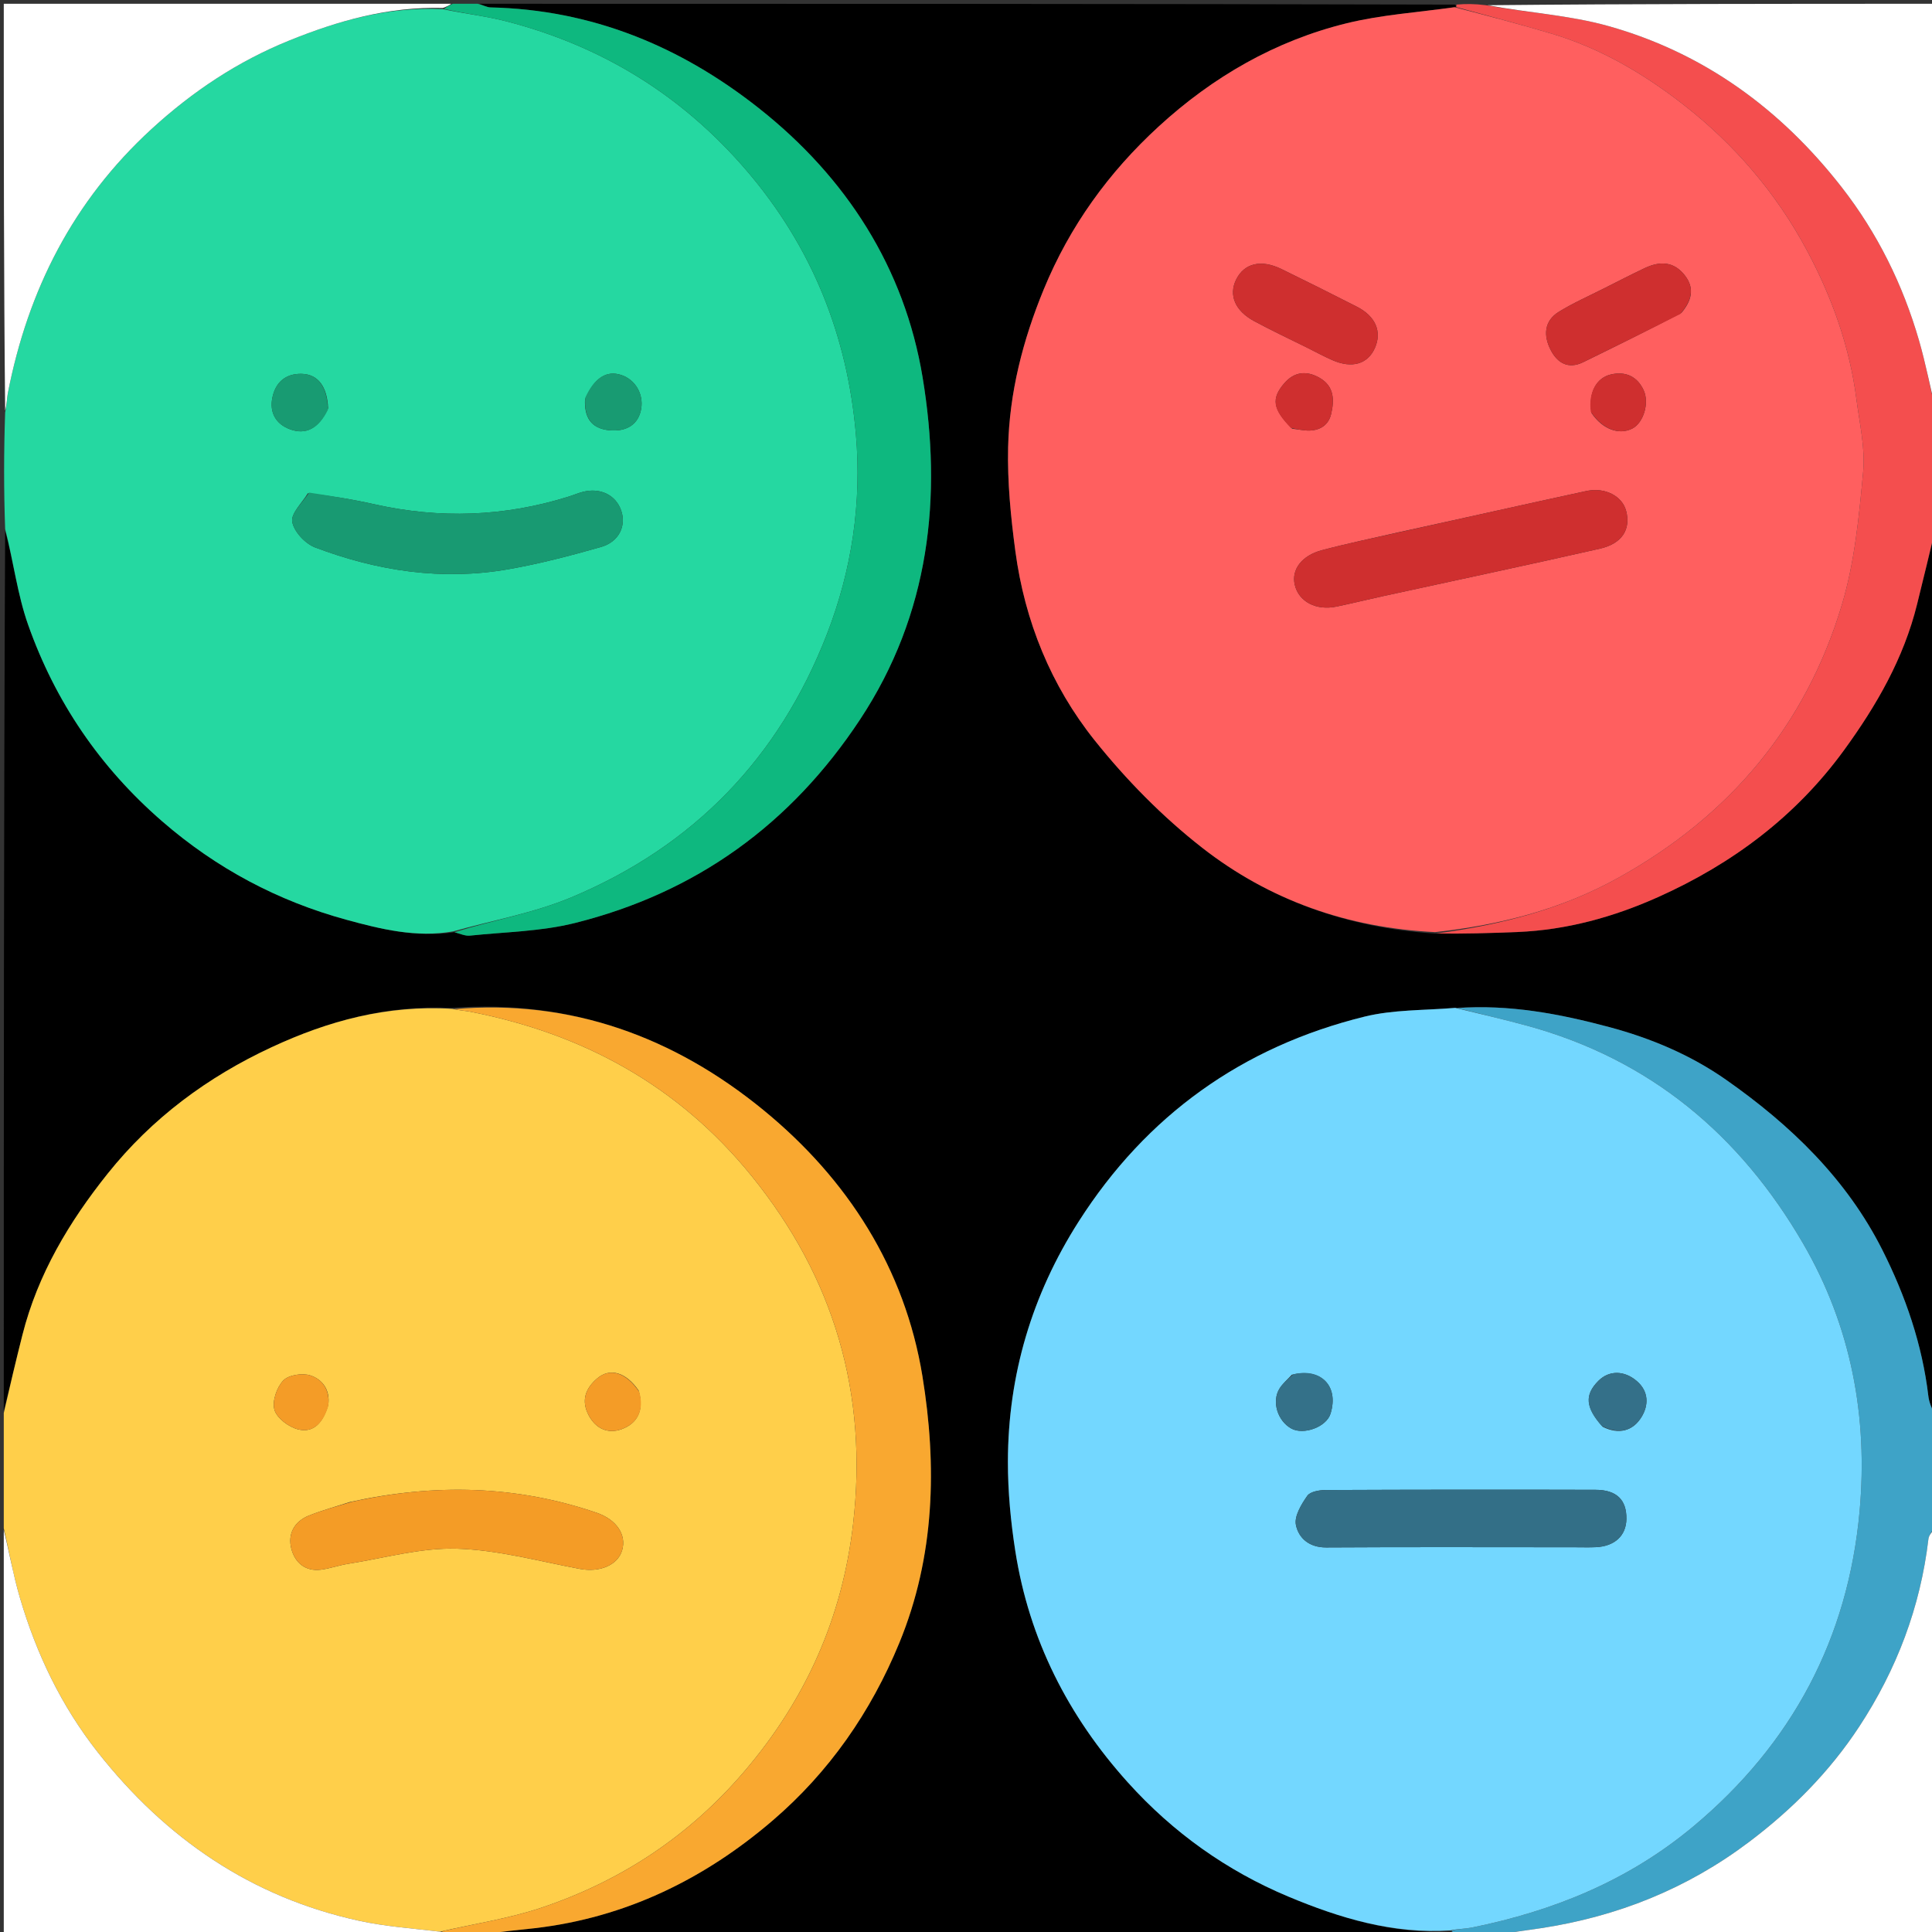 <svg version="1.1" id="Layer_1" xmlns="http://www.w3.org/2000/svg" xmlns:xlink="http://www.w3.org/1999/xlink" x="0px" y="0px"
	 width="100%" viewBox="0 0 512 512" enable-background="new 0 0 512 512" xml:space="preserve">
<rect x="0" y="0" width="512" height="512" fill="#333333" stroke="none"/>
<path fill="#0000000" opacity="1" stroke="none" 
	d="
M1,374 
	C1,296.312 1,218.625 1.364,140.656 
	C3.582,148.793 4.601,157.508 7.454,165.574 
	C14.663,185.96 26.469,203.324 42.968,217.649 
	C57.344,230.132 73.62,238.768 91.768,243.737 
	C100.906,246.239 110.337,248.545 120.43,247.044 
	C122.049,247.504 123.335,248.078 124.547,247.95 
	C133.828,246.975 143.343,246.857 152.32,244.614 
	C184.446,236.59 209.53,218.505 227.897,190.714 
	C246.417,162.69 249.739,131.64 244.494,99.975 
	C239.706,71.069 224.357,47.045 201.088,28.663 
	C180.262,12.212 156.817,2.572 129.998,1.963 
	C128.992,1.941 127.999,1.334 127,1 
	C213.021,1 299.042,1 385.527,1.22 
	C385.992,1.441 385.926,1.877 385.469,1.913 
	C375.631,3.3 366.068,3.911 356.905,6.159 
	C337.954,10.807 321.393,20.376 307.049,33.535 
	C293.817,45.674 283.501,59.924 276.606,76.68 
	C271.063,90.154 267.496,104.055 267.163,118.539 
	C266.953,127.715 267.862,136.989 269.088,146.11 
	C271.574,164.614 278.511,181.688 290.072,196.166 
	C298.427,206.629 308.077,216.458 318.619,224.685 
	C336.402,238.564 357.166,245.901 380.142,247.394 
	C387.64,247.504 394.896,247.289 402.148,246.992 
	C415.217,246.457 427.651,243.012 439.464,237.715 
	C459.088,228.916 475.904,216.363 488.689,198.797 
	C497.293,186.976 504.509,174.472 508.047,160.122 
	C509.701,153.415 511.349,146.707 513,140 
	C513,218.021 513,296.042 512.652,374.365 
	C511.871,373.109 511.223,371.575 511.036,369.987 
	C509.419,356.313 504.979,343.438 498.864,331.287 
	C489.375,312.431 474.524,298.139 457.446,286.166 
	C448.081,279.599 437.596,275.171 426.517,272.2 
	C413.282,268.651 399.928,266.138 385.656,267.099 
	C377.31,267.779 369.198,267.548 361.605,269.421 
	C329.234,277.404 303.831,295.561 285.855,323.727 
	C273.495,343.09 267.138,364.394 267.106,387.374 
	C267.096,395.26 267.849,403.221 269.065,411.021 
	C272.722,434.476 283.085,454.814 298.917,472.384 
	C310.837,485.612 325.096,495.782 341.463,502.63 
	C355.027,508.306 369.088,512.574 384.426,511.906 
	C385.15,512.31 385.575,512.655 386,513 
	C300.312,513 214.625,513 128.682,512.629 
	C132.856,511.84 137.295,511.505 141.714,510.991 
	C165.793,508.194 186.704,497.968 204.824,482.399 
	C219.729,469.593 230.781,453.739 238.334,435.367 
	C247.787,412.375 248.313,388.433 244.461,364.749 
	C239.807,336.141 224.614,312.434 202.314,294.179 
	C178.632,274.793 151.242,264.76 119.619,267.1 
	C102.486,266.291 86.928,270.574 71.983,277.521 
	C55,285.415 40.279,296.328 28.554,311 
	C18.331,323.791 10.018,337.67 5.952,353.744 
	C4.247,360.482 2.647,367.247 1,374 
z"/>
<path fill="#FFCF4A" opacity="1" stroke="none" 
	d="
M1,374.469 
	C2.647,367.247 4.247,360.482 5.952,353.744 
	C10.018,337.67 18.331,323.791 28.554,311 
	C40.279,296.328 55,285.415 71.983,277.521 
	C86.928,270.574 102.486,266.291 119.895,267.359 
	C121.954,267.818 123.29,267.857 124.584,268.108 
	C154.488,273.913 179.744,287.69 199.119,311.569 
	C221.042,338.589 230.091,369.33 226.076,403.939 
	C223.199,428.735 213.543,450.369 197.306,469.387 
	C182.65,486.553 164.627,498.461 143.46,505.566 
	C134.911,508.436 125.854,509.794 116.574,511.913 
	C109.152,511.031 102.083,510.534 95.23,509.042 
	C66.617,502.812 43.912,487.208 25.935,464.397 
	C16.279,452.145 9.65,438.305 5.274,423.406 
	C3.502,417.373 2.405,411.141 1,405 
	C1,394.979 1,384.958 1,374.469 
M92.73,398.045 
	C89.105,399.228 85.41,400.233 81.875,401.642 
	C77.942,403.209 76.186,406.562 77.226,410.501 
	C78.171,414.079 80.884,416.493 85.016,415.984 
	C87.456,415.683 89.82,414.809 92.254,414.427 
	C101.853,412.918 111.507,410.128 121.063,410.415 
	C131.975,410.742 142.823,413.742 153.662,415.774 
	C158.857,416.748 163.645,414.859 164.853,410.885 
	C166.105,406.769 163.396,402.702 158.133,400.903 
	C136.895,393.64 115.349,393.085 92.73,398.045 
M86.995,372.288 
	C87.551,368.365 85.436,365.521 82.211,364.489 
	C80.093,363.812 76.453,364.38 75.055,365.862 
	C73.328,367.692 72.063,371.398 72.742,373.647 
	C73.408,375.854 76.526,378.174 78.985,378.797 
	C83.145,379.851 85.666,376.934 86.995,372.288 
M169.245,368.51 
	C165.902,363.66 161.659,362.365 158.219,365.328 
	C155.173,367.951 153.952,371.144 155.994,375.036 
	C157.906,378.68 161.182,380.046 164.726,378.751 
	C168.846,377.244 170.804,373.843 169.245,368.51 
z"/>
<path fill="#25D8A1" opacity="1" stroke="none" 
	d="
M120.063,246.834 
	C110.337,248.545 100.906,246.239 91.768,243.737 
	C73.62,238.768 57.344,230.132 42.968,217.649 
	C26.469,203.324 14.663,185.96 7.454,165.574 
	C4.601,157.508 3.582,148.793 1.364,140.187 
	C1,129.979 1,119.958 1.363,109.283 
	C1.836,107.143 1.795,105.629 2.078,104.178 
	C7.41,76.859 19.384,53.247 40.144,34.211 
	C51.023,24.235 62.988,16.273 76.629,10.748 
	C89.589,5.498 102.86,1.73 117.324,2.414 
	C123.155,3.641 128.781,4.254 134.203,5.655 
	C159.503,12.193 180.717,25.223 197.836,45.186 
	C215.218,65.456 224.592,88.97 226.835,115.232 
	C228.374,133.253 225.775,150.953 219.174,167.987 
	C206.431,200.869 183.774,224.259 151.402,237.812 
	C141.442,241.982 130.536,243.89 120.063,246.834 
M81.579,130.717 
	C80.068,133.26 77.053,136.065 77.439,138.277 
	C77.891,140.873 80.873,144.081 83.496,145.074 
	C100,151.322 117.112,153.926 134.663,150.866 
	C142.956,149.421 151.152,147.266 159.258,144.962 
	C164.045,143.602 166.025,139.349 164.62,135.29 
	C163.203,131.199 159.115,129.174 154.497,130.341 
	C153.212,130.666 151.982,131.202 150.714,131.6 
	C133.718,136.935 116.551,137.535 99.176,133.626 
	C93.589,132.37 87.927,131.448 81.579,130.717 
M155.039,105.822 
	C154.806,110.422 156.485,113.55 161.474,114.027 
	C166.158,114.474 169.228,112.383 169.918,108.357 
	C170.596,104.402 168.341,100.581 164.612,99.368 
	C160.764,98.116 157.526,100.055 155.039,105.822 
M86.955,108.206 
	C86.726,102.475 84.302,99.171 79.933,99.07 
	C75.671,98.972 72.993,101.353 72.176,105.399 
	C71.389,109.294 73.061,112.341 76.801,113.746 
	C81.055,115.344 84.478,113.575 86.955,108.206 
z"/>
<path fill="#F44E4E" opacity="1" stroke="none" 
	d="
M513,139.531 
	C511.349,146.707 509.701,153.415 508.047,160.122 
	C504.509,174.472 497.293,186.976 488.689,198.797 
	C475.904,216.363 459.088,228.916 439.464,237.715 
	C427.651,243.012 415.217,246.457 402.148,246.992 
	C394.896,247.289 387.64,247.504 380.574,247.383 
	C397.696,245.124 413.896,240.953 428.943,232.587 
	C458.313,216.259 478.562,192.324 488.154,160.162 
	C491.519,148.879 492.663,136.823 493.759,125.021 
	C494.343,118.728 492.797,112.208 491.976,105.821 
	C490.181,91.858 485.494,78.796 478.901,66.443 
	C470.742,51.156 459.619,38.22 445.984,27.618 
	C435.469,19.442 423.999,12.725 411.099,8.893 
	C402.75,6.412 394.32,4.206 385.926,1.877 
	C385.926,1.877 385.992,1.441 385.996,1.22 
	C388.371,1 390.741,1 393.758,1.381 
	C405.036,3.408 415.959,4.017 426.242,6.906 
	C451.549,14.015 471.901,28.891 488.035,49.575 
	C497.558,61.784 504.287,75.44 508.574,90.268 
	C510.353,96.424 511.542,102.751 513,109 
	C513,119.021 513,129.042 513,139.531 
z"/>
<path fill="#0EB87F" opacity="1" stroke="none" 
	d="
M120.43,247.044 
	C130.536,243.89 141.442,241.982 151.402,237.812 
	C183.774,224.259 206.431,200.869 219.174,167.987 
	C225.775,150.953 228.374,133.253 226.835,115.232 
	C224.592,88.97 215.218,65.456 197.836,45.186 
	C180.717,25.223 159.503,12.193 134.203,5.655 
	C128.781,4.254 123.155,3.641 117.672,2.356 
	C118.481,1.698 119.24,1.349 120,1 
	C122.042,1 124.083,1 126.562,1 
	C127.999,1.334 128.992,1.941 129.998,1.963 
	C156.817,2.572 180.262,12.212 201.088,28.663 
	C224.357,47.045 239.706,71.069 244.494,99.975 
	C249.739,131.64 246.417,162.69 227.897,190.714 
	C209.53,218.505 184.446,236.59 152.32,244.614 
	C143.343,246.857 133.828,246.975 124.547,247.95 
	C123.335,248.078 122.049,247.504 120.43,247.044 
z"/>
<path fill="#F9A830" opacity="1" stroke="none" 
	d="
M117.028,511.84 
	C125.854,509.794 134.911,508.436 143.46,505.566 
	C164.627,498.461 182.65,486.553 197.306,469.387 
	C213.543,450.369 223.199,428.735 226.076,403.939 
	C230.091,369.33 221.042,338.589 199.119,311.569 
	C179.744,287.69 154.488,273.913 124.584,268.108 
	C123.29,267.857 121.954,267.818 120.362,267.422 
	C151.242,264.76 178.632,274.793 202.314,294.179 
	C224.614,312.434 239.807,336.141 244.461,364.749 
	C248.313,388.433 247.787,412.375 238.334,435.367 
	C230.781,453.739 219.729,469.593 204.824,482.399 
	C186.704,497.968 165.793,508.194 141.714,510.991 
	C137.295,511.505 132.856,511.84 128.213,512.629 
	C125.3,513 122.6,513 119.351,512.7 
	C118.211,512.214 117.62,512.027 117.028,511.84 
z"/>
<path fill="#3EA3C7" opacity="1" stroke="none" 
	d="
M386.444,513 
	C385.575,512.655 385.15,512.31 384.696,511.633 
	C386.483,511.148 388.336,511.173 390.11,510.813 
	C411.73,506.417 431.576,498.376 448.767,484.006 
	C474.972,462.1 489.777,434.159 492.818,400.442 
	C495.066,375.519 490.595,351.495 477.823,329.519 
	C461.064,300.682 437.236,280.726 404.728,271.835 
	C398.562,270.149 392.33,268.709 386.128,267.156 
	C399.928,266.138 413.282,268.651 426.517,272.2 
	C437.596,275.171 448.081,279.599 457.446,286.166 
	C474.524,298.139 489.375,312.431 498.864,331.287 
	C504.979,343.438 509.419,356.313 511.036,369.987 
	C511.223,371.575 511.871,373.109 512.652,374.834 
	C513,384.688 513,394.375 512.633,404.669 
	C511.849,406.128 511.159,406.949 511.055,407.839 
	C508.932,425.903 502.623,442.483 492.699,457.591 
	C484.886,469.486 474.992,479.477 463.557,488.108 
	C447.059,500.561 428.623,507.907 408.339,510.995 
	C403.568,511.721 398.78,512.335 394,513 
	C391.629,513 389.259,513 386.444,513 
z"/>
<path fill="#FFFFFF" opacity="1" stroke="none" 
	d="
M394.469,513 
	C398.78,512.335 403.568,511.721 408.339,510.995 
	C428.623,507.907 447.059,500.561 463.557,488.108 
	C474.992,479.477 484.886,469.486 492.699,457.591 
	C502.623,442.483 508.932,425.903 511.055,407.839 
	C511.159,406.949 511.849,406.128 512.633,405.138 
	C513,440.931 513,476.861 513,513 
	C473.646,513 434.292,513 394.469,513 
z"/>
<path fill="#FFFFFF" opacity="1" stroke="none" 
	d="
M119.531,1 
	C119.24,1.349 118.481,1.698 117.373,2.105 
	C102.86,1.73 89.589,5.498 76.629,10.748 
	C62.988,16.273 51.023,24.235 40.144,34.211 
	C19.384,53.247 7.41,76.859 2.078,104.178 
	C1.795,105.629 1.836,107.143 1.363,108.814 
	C1,73.07 1,37.139 1,1 
	C40.354,1 79.708,1 119.531,1 
z"/>
<path fill="#FFFFFF" opacity="1" stroke="none" 
	d="
M513,108.531 
	C511.542,102.751 510.353,96.424 508.574,90.268 
	C504.287,75.44 497.558,61.784 488.035,49.575 
	C471.901,28.891 451.549,14.015 426.242,6.906 
	C415.959,4.017 405.036,3.408 394.202,1.381 
	C433.59,1 473.18,1 513,1 
	C513,36.687 513,72.375 513,108.531 
z"/>
<path fill="#FFFFFF" opacity="1" stroke="none" 
	d="
M116.574,511.913 
	C117.62,512.027 118.211,512.214 118.901,512.7 
	C79.743,513 40.486,513 1,513 
	C1,477.313 1,441.625 1,405.469 
	C2.405,411.141 3.502,417.373 5.274,423.406 
	C9.65,438.305 16.279,452.145 25.935,464.397 
	C43.912,487.208 66.617,502.812 95.23,509.042 
	C102.083,510.534 109.152,511.031 116.574,511.913 
z"/>
<path fill="#73D7FF" opacity="1" stroke="none" 
	d="
M385.656,267.099 
	C392.33,268.709 398.562,270.149 404.728,271.835 
	C437.236,280.726 461.064,300.682 477.823,329.519 
	C490.595,351.495 495.066,375.519 492.818,400.442 
	C489.777,434.159 474.972,462.1 448.767,484.006 
	C431.576,498.376 411.73,506.417 390.11,510.813 
	C388.336,511.173 386.483,511.148 384.397,511.574 
	C369.088,512.574 355.027,508.306 341.463,502.63 
	C325.096,495.782 310.837,485.612 298.917,472.384 
	C283.085,454.814 272.722,434.476 269.065,411.021 
	C267.849,403.221 267.096,395.26 267.106,387.374 
	C267.138,364.394 273.495,343.09 285.855,323.727 
	C303.831,295.561 329.234,277.404 361.605,269.421 
	C369.198,267.548 377.31,267.779 385.656,267.099 
M417.408,410.039 
	C419.241,410.037 421.077,410.104 422.906,410.02 
	C427.92,409.789 430.953,406.963 431.015,402.547 
	C431.086,397.508 428.469,394.834 422.834,394.818 
	C399.007,394.747 375.18,394.77 351.353,394.872 
	C349.662,394.879 347.228,395.279 346.443,396.405 
	C344.867,398.664 342.961,401.802 343.432,404.123 
	C344.149,407.651 346.99,410.114 351.45,410.087 
	C373.11,409.955 394.772,410.034 417.408,410.039 
M342.345,364.32 
	C341.244,365.534 339.934,366.617 339.083,367.986 
	C336.948,371.419 338.577,376.604 342.245,378.595 
	C345.463,380.342 351.517,378.212 352.618,374.598 
	C354.896,367.123 349.858,362.44 342.345,364.32 
M424.742,378.122 
	C428.95,380.231 432.744,379.283 435.048,375.476 
	C436.891,372.432 437.002,368.789 433.793,366.015 
	C430.459,363.131 426.404,363.111 423.587,365.945 
	C419.937,369.618 420.098,372.926 424.742,378.122 
z"/>
<path fill="#FF5F5F" opacity="1" stroke="none" 
	d="
M385.469,1.913 
	C394.32,4.206 402.75,6.412 411.099,8.893 
	C423.999,12.725 435.469,19.442 445.984,27.618 
	C459.619,38.22 470.742,51.156 478.901,66.443 
	C485.494,78.796 490.181,91.858 491.976,105.821 
	C492.797,112.208 494.343,118.728 493.759,125.021 
	C492.663,136.823 491.519,148.879 488.154,160.162 
	C478.562,192.324 458.313,216.259 428.943,232.587 
	C413.896,240.953 397.696,245.124 380.33,247.021 
	C357.166,245.901 336.402,238.564 318.619,224.685 
	C308.077,216.458 298.427,206.629 290.072,196.166 
	C278.511,181.688 271.574,164.614 269.088,146.11 
	C267.862,136.989 266.953,127.715 267.163,118.539 
	C267.496,104.055 271.063,90.154 276.606,76.68 
	C283.501,59.924 293.817,45.674 307.049,33.535 
	C321.393,20.376 337.954,10.807 356.905,6.159 
	C366.068,3.911 375.631,3.3 385.469,1.913 
M370.614,141.062 
	C363.845,142.626 357.032,144.026 350.32,145.805 
	C344.931,147.233 342.203,150.99 343.116,154.938 
	C344.159,159.451 348.757,161.889 354.248,160.743 
	C358.295,159.897 362.311,158.902 366.352,158.021 
	C385.577,153.825 404.83,149.753 424.019,145.397 
	C429.928,144.055 432.243,140.188 430.926,135.333 
	C429.878,131.474 425.377,129.052 420.376,130.13 
	C404.048,133.651 387.756,137.339 370.614,141.062 
M346.367,92.117 
	C348.593,93.226 350.78,94.425 353.054,95.426 
	C358.268,97.722 362.445,96.507 364.348,92.252 
	C366.282,87.928 364.57,83.827 359.603,81.289 
	C352.959,77.895 346.284,74.556 339.576,71.288 
	C334.177,68.659 329.708,69.769 327.583,74.103 
	C325.571,78.207 327.28,82.356 332.361,85.096 
	C336.737,87.456 341.238,89.585 346.367,92.117 
M445.58,82.937 
	C448.162,79.848 449.272,76.586 446.529,73.022 
	C443.569,69.177 439.812,69.177 435.813,71.078 
	C432.205,72.794 428.648,74.618 425.082,76.423 
	C421.072,78.451 416.931,80.272 413.119,82.623 
	C409.157,85.067 409.01,88.957 410.934,92.722 
	C412.699,96.177 415.583,97.931 419.567,95.985 
	C428.068,91.834 436.546,87.635 445.58,82.937 
M421.783,109.478 
	C424.691,113.755 429.05,115.394 432.617,113.551 
	C435.503,112.059 437.17,106.823 435.571,103.386 
	C433.9,99.792 430.862,98.359 426.987,99.215 
	C423.082,100.077 420.879,104.011 421.783,109.478 
M342.416,113.602 
	C343.554,113.756 344.69,113.944 345.832,114.058 
	C349.238,114.396 351.983,112.997 352.753,109.758 
	C353.594,106.218 353.704,102.43 349.718,100.138 
	C346.183,98.104 342.936,98.573 340.359,101.555 
	C336.822,105.647 337.279,108.45 342.416,113.602 
z"/>
<path fill="#F49C26" opacity="1" stroke="none" 
	d="
M93.145,398.018 
	C115.349,393.085 136.895,393.64 158.133,400.903 
	C163.396,402.702 166.105,406.769 164.853,410.885 
	C163.645,414.859 158.857,416.748 153.662,415.774 
	C142.823,413.742 131.975,410.742 121.063,410.415 
	C111.507,410.128 101.853,412.918 92.254,414.427 
	C89.82,414.809 87.456,415.683 85.016,415.984 
	C80.884,416.493 78.171,414.079 77.226,410.501 
	C76.186,406.562 77.942,403.209 81.875,401.642 
	C85.41,400.233 89.105,399.228 93.145,398.018 
z"/>
<path fill="#F49C27" opacity="1" stroke="none" 
	d="
M86.98,372.689 
	C85.666,376.934 83.145,379.851 78.985,378.797 
	C76.526,378.174 73.408,375.854 72.742,373.647 
	C72.063,371.398 73.328,367.692 75.055,365.862 
	C76.453,364.38 80.093,363.812 82.211,364.489 
	C85.436,365.521 87.551,368.365 86.98,372.689 
z"/>
<path fill="#F49C27" opacity="1" stroke="none" 
	d="
M169.414,368.863 
	C170.804,373.843 168.846,377.244 164.726,378.751 
	C161.182,380.046 157.906,378.68 155.994,375.036 
	C153.952,371.144 155.173,367.951 158.219,365.328 
	C161.659,362.365 165.902,363.66 169.414,368.863 
z"/>
<path fill="#189A72" opacity="1" stroke="none" 
	d="
M81.939,130.545 
	C87.927,131.448 93.589,132.37 99.176,133.626 
	C116.551,137.535 133.718,136.935 150.714,131.6 
	C151.982,131.202 153.212,130.666 154.497,130.341 
	C159.115,129.174 163.203,131.199 164.62,135.29 
	C166.025,139.349 164.045,143.602 159.258,144.962 
	C151.152,147.266 142.956,149.421 134.663,150.866 
	C117.112,153.926 100,151.322 83.496,145.074 
	C80.873,144.081 77.891,140.873 77.439,138.277 
	C77.053,136.065 80.068,133.26 81.939,130.545 
z"/>
<path fill="#189B72" opacity="1" stroke="none" 
	d="
M155.092,105.43 
	C157.526,100.055 160.764,98.116 164.612,99.368 
	C168.341,100.581 170.596,104.402 169.918,108.357 
	C169.228,112.383 166.158,114.474 161.474,114.027 
	C156.485,113.55 154.806,110.422 155.092,105.43 
z"/>
<path fill="#189B72" opacity="1" stroke="none" 
	d="
M86.895,108.6 
	C84.478,113.575 81.055,115.344 76.801,113.746 
	C73.061,112.341 71.389,109.294 72.176,105.399 
	C72.993,101.353 75.671,98.972 79.933,99.07 
	C84.302,99.171 86.726,102.475 86.895,108.6 
z"/>
<path fill="#336F87" opacity="1" stroke="none" 
	d="
M416.92,410.039 
	C394.772,410.034 373.11,409.955 351.45,410.087 
	C346.99,410.114 344.149,407.651 343.432,404.123 
	C342.961,401.802 344.867,398.664 346.443,396.405 
	C347.228,395.279 349.662,394.879 351.353,394.872 
	C375.18,394.77 399.007,394.747 422.834,394.818 
	C428.469,394.834 431.086,397.508 431.015,402.547 
	C430.953,406.963 427.92,409.789 422.906,410.02 
	C421.077,410.104 419.241,410.037 416.92,410.039 
z"/>
<path fill="#347189" opacity="1" stroke="none" 
	d="
M342.733,364.214 
	C349.858,362.44 354.896,367.123 352.618,374.598 
	C351.517,378.212 345.463,380.342 342.245,378.595 
	C338.577,376.604 336.948,371.419 339.083,367.986 
	C339.934,366.617 341.244,365.534 342.733,364.214 
z"/>
<path fill="#347089" opacity="1" stroke="none" 
	d="
M424.447,377.854 
	C420.098,372.926 419.937,369.618 423.587,365.945 
	C426.404,363.111 430.459,363.131 433.793,366.015 
	C437.002,368.789 436.891,372.432 435.048,375.476 
	C432.744,379.283 428.95,380.231 424.447,377.854 
z"/>
<path fill="#CF2F2F" opacity="1" stroke="none" 
	d="
M371.032,141.012 
	C387.756,137.339 404.048,133.651 420.376,130.13 
	C425.377,129.052 429.878,131.474 430.926,135.333 
	C432.243,140.188 429.928,144.055 424.019,145.397 
	C404.83,149.753 385.577,153.825 366.352,158.021 
	C362.311,158.902 358.295,159.897 354.248,160.743 
	C348.757,161.889 344.159,159.451 343.116,154.938 
	C342.203,150.99 344.931,147.233 350.32,145.805 
	C357.032,144.026 363.845,142.626 371.032,141.012 
z"/>
<path fill="#CF2F2F" opacity="1" stroke="none" 
	d="
M346.025,91.967 
	C341.238,89.585 336.737,87.456 332.361,85.096 
	C327.28,82.356 325.571,78.207 327.583,74.103 
	C329.708,69.769 334.177,68.659 339.576,71.288 
	C346.284,74.556 352.959,77.895 359.603,81.289 
	C364.57,83.827 366.282,87.928 364.348,92.252 
	C362.445,96.507 358.268,97.722 353.054,95.426 
	C350.78,94.425 348.593,93.226 346.025,91.967 
z"/>
<path fill="#CF2F2F" opacity="1" stroke="none" 
	d="
M445.307,83.196 
	C436.546,87.635 428.068,91.834 419.567,95.985 
	C415.583,97.931 412.699,96.177 410.934,92.722 
	C409.01,88.957 409.157,85.067 413.119,82.623 
	C416.931,80.272 421.072,78.451 425.082,76.423 
	C428.648,74.618 432.205,72.794 435.813,71.078 
	C439.812,69.177 443.569,69.177 446.529,73.022 
	C449.272,76.586 448.162,79.848 445.307,83.196 
z"/>
<path fill="#CF2F2F" opacity="1" stroke="none" 
	d="
M421.592,109.138 
	C420.879,104.011 423.082,100.077 426.987,99.215 
	C430.862,98.359 433.9,99.792 435.571,103.386 
	C437.17,106.823 435.503,112.059 432.617,113.551 
	C429.05,115.394 424.691,113.755 421.592,109.138 
z"/>
<path fill="#CF2F2F" opacity="1" stroke="none" 
	d="
M342.084,113.375 
	C337.279,108.45 336.822,105.647 340.359,101.555 
	C342.936,98.573 346.183,98.104 349.718,100.138 
	C353.704,102.43 353.594,106.218 352.753,109.758 
	C351.983,112.997 349.238,114.396 345.832,114.058 
	C344.69,113.944 343.554,113.756 342.084,113.375 
z"/>
</svg>